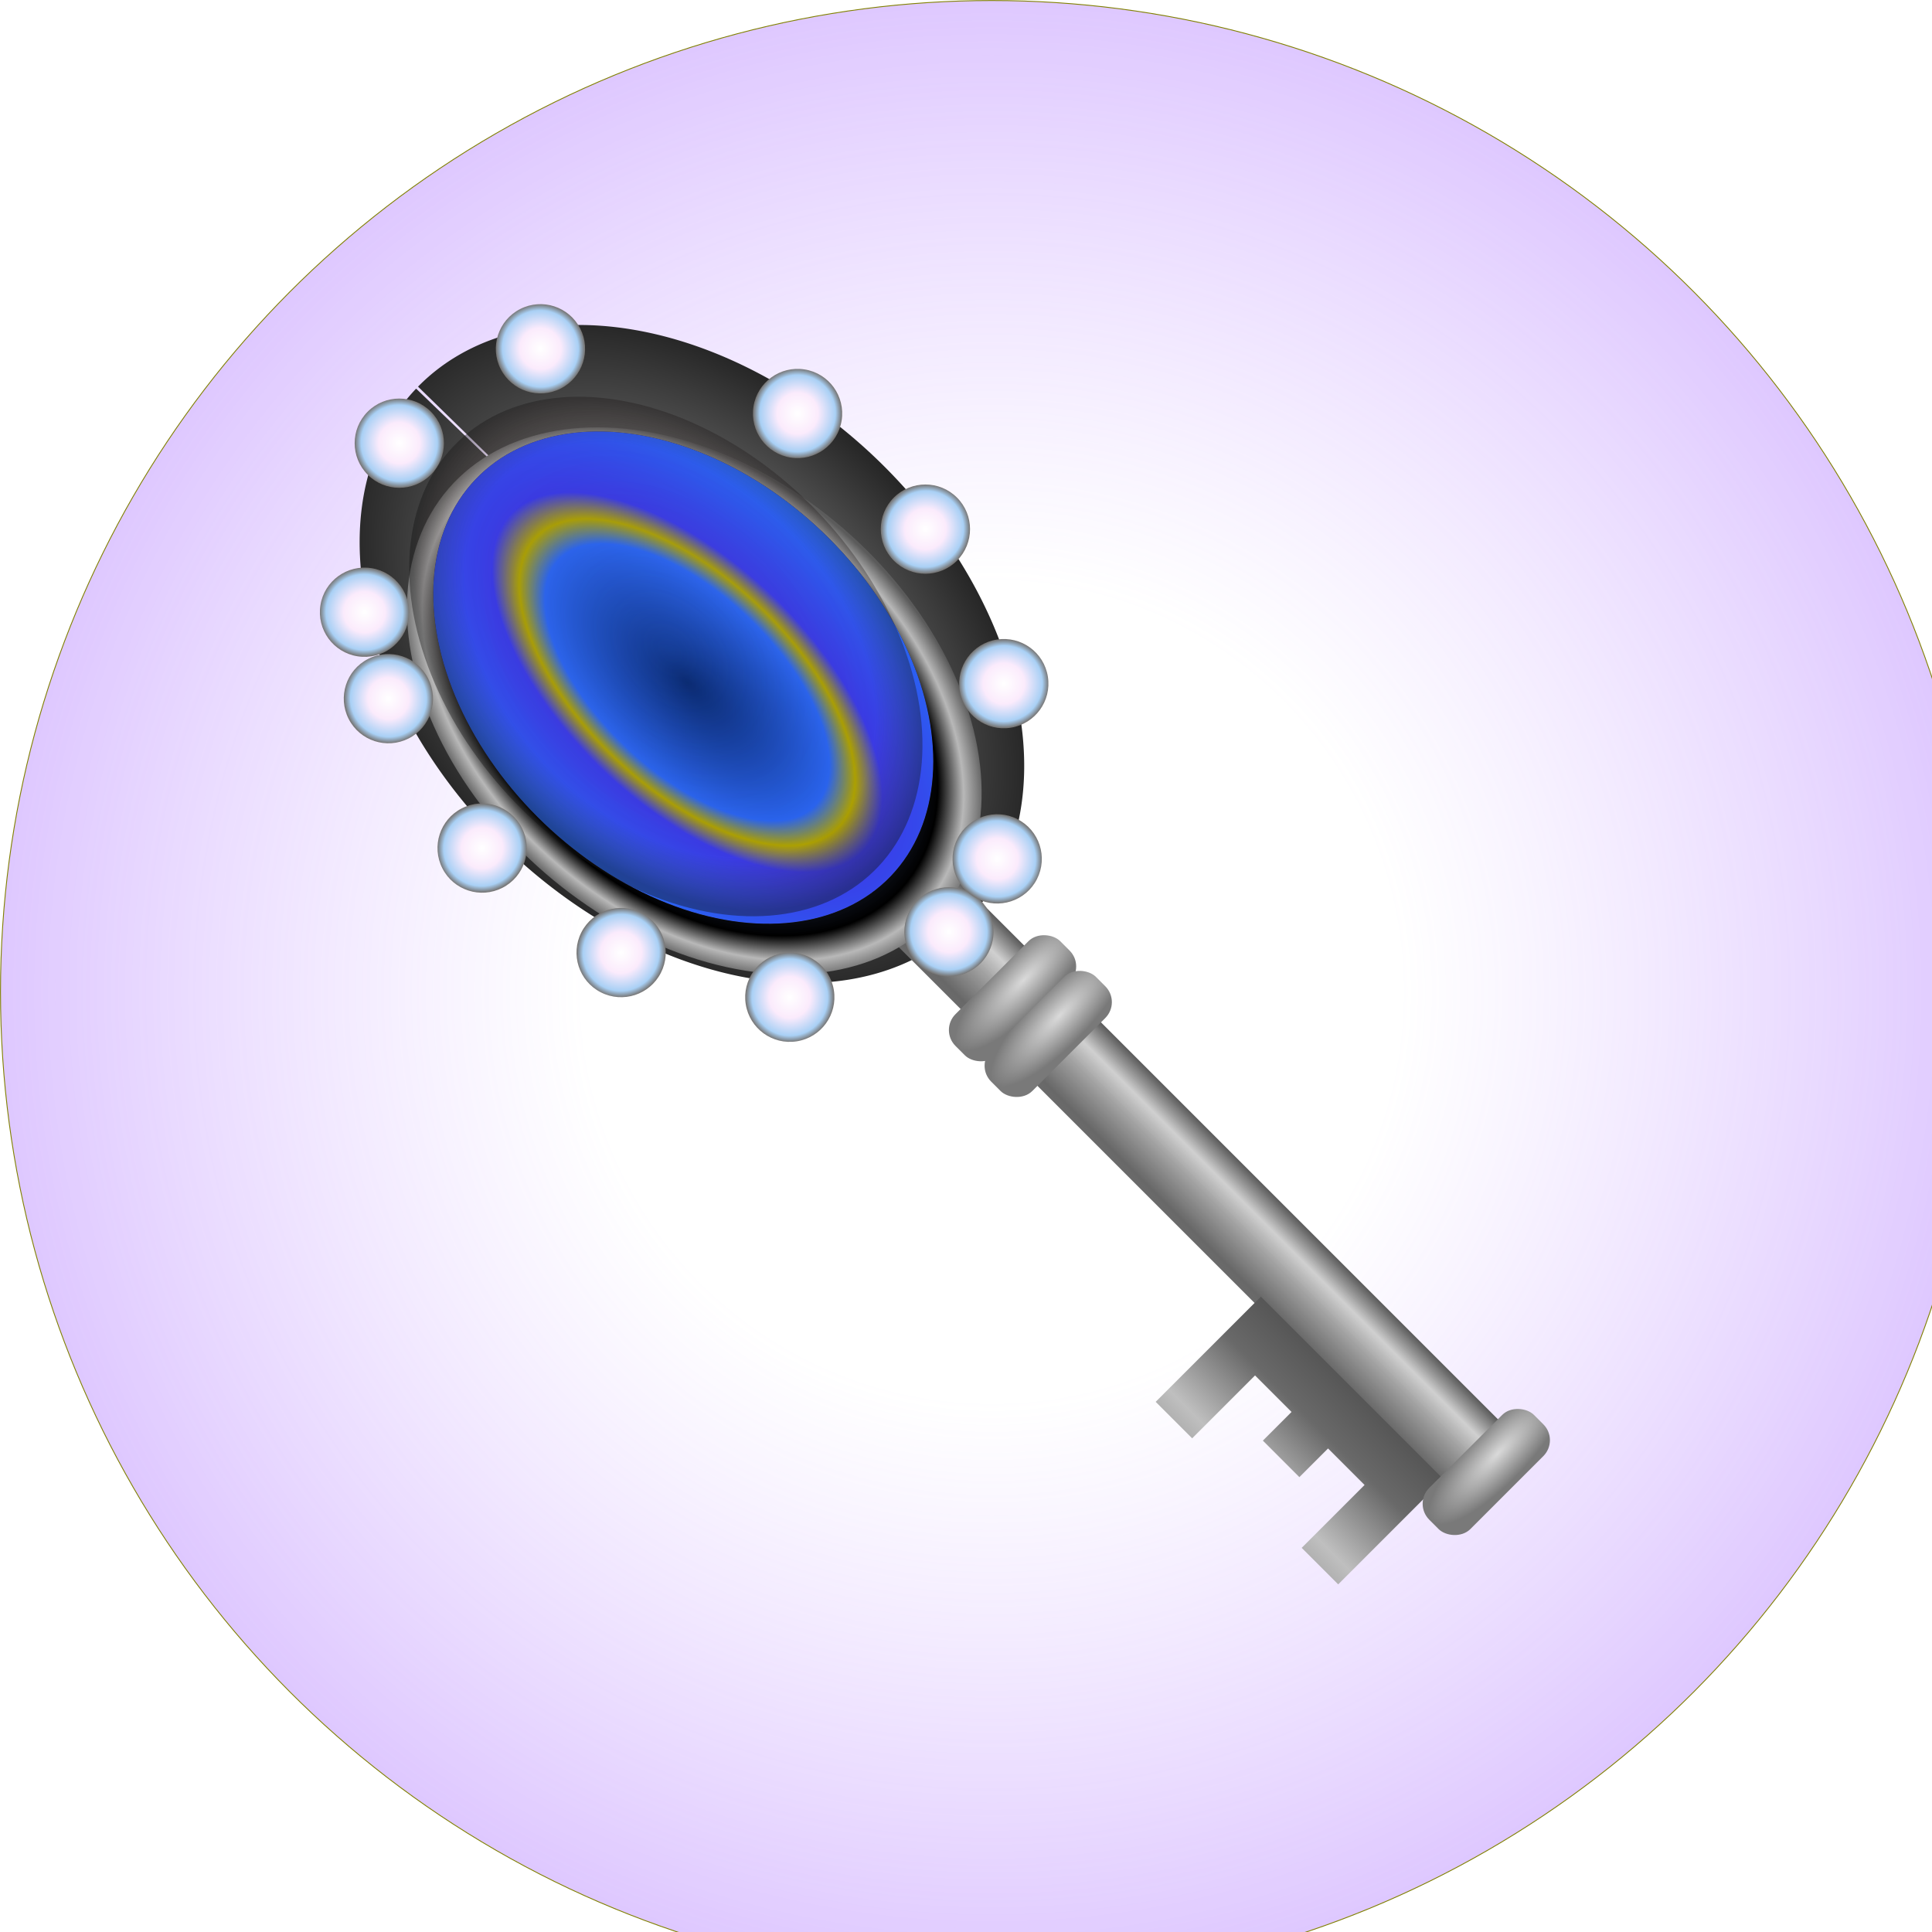 <?xml version="1.0" encoding="UTF-8" standalone="no"?>
<svg
   xmlns:dc="http://purl.org/dc/elements/1.1/"
   xmlns:cc="http://creativecommons.org/ns#"
   xmlns:rdf="http://www.w3.org/1999/02/22-rdf-syntax-ns#"
   xmlns:svg="http://www.w3.org/2000/svg"
   xmlns="http://www.w3.org/2000/svg"
   xmlns:xlink="http://www.w3.org/1999/xlink"
   xmlns:sodipodi="http://sodipodi.sourceforge.net/DTD/sodipodi-0.dtd"
   xmlns:inkscape="http://www.inkscape.org/namespaces/inkscape"
   id="svg8"
   version="1.1"
   viewBox="0 0 12.097 12.097"
   height="12.097mm"
   width="12.097mm"
   sodipodi:docname="opal.svg"
   inkscape:version="0.92.4 (5da689c313, 2019-01-14)">
  <defs
     id="defs914">
    <linearGradient
       id="linearGradient10151"
       inkscape:collect="always">
      <stop
         id="stop10139"
         offset="0"
         style="stop-color:#ffffff;stop-opacity:1" />
      <stop
         style="stop-color:#fbebfc;stop-opacity:1"
         offset="0.463"
         id="stop10141" />
      <stop
         style="stop-color:#a9d0f5;stop-opacity:1"
         offset="0.86"
         id="stop10143" />
      <stop
         style="stop-color:#787878;stop-opacity:1"
         offset="1"
         id="stop10145" />
    </linearGradient>
    <linearGradient
       inkscape:collect="always"
       id="linearGradient10081">
      <stop
         style="stop-color:#666666;stop-opacity:1;"
         offset="0"
         id="stop10077" />
      <stop
         id="stop10085"
         offset="0.47"
         style="stop-color:#bfbfbf;stop-opacity:1" />
      <stop
         style="stop-color:#696969;stop-opacity:1"
         offset="0.788"
         id="stop10087" />
      <stop
         style="stop-color:#565656;stop-opacity:1"
         offset="1"
         id="stop10079" />
    </linearGradient>
    <linearGradient
       inkscape:collect="always"
       id="linearGradient9999">
      <stop
         style="stop-color:#aaaaaa;stop-opacity:1"
         offset="0"
         id="stop9991" />
      <stop
         style="stop-color:#272727;stop-opacity:1"
         offset="1"
         id="stop9997" />
    </linearGradient>
    <linearGradient
       inkscape:collect="always"
       id="linearGradient9244">
      <stop
         style="stop-color:#dadada;stop-opacity:1"
         offset="0"
         id="stop9240" />
      <stop
         style="stop-color:#797979;stop-opacity:1"
         offset="1"
         id="stop9242" />
    </linearGradient>
    <linearGradient
       inkscape:collect="always"
       id="linearGradient9122">
      <stop
         style="stop-color:#ffffff;stop-opacity:1"
         offset="0"
         id="stop9110" />
      <stop
         id="stop9112"
         offset="0.354"
         style="stop-color:#fcf8eb;stop-opacity:1" />
      <stop
         id="stop9114"
         offset="0.657"
         style="stop-color:#f5e2a9;stop-opacity:1" />
      <stop
         id="stop9116"
         offset="0.765"
         style="stop-color:#787878;stop-opacity:1" />
      <stop
         id="stop9118"
         offset="0.872"
         style="stop-color:#aaaaaa;stop-opacity:1" />
      <stop
         style="stop-color:#676767;stop-opacity:1"
         offset="1"
         id="stop9120" />
    </linearGradient>
    <linearGradient
       inkscape:collect="always"
       id="linearGradient4722">
      <stop
         style="stop-color:#6b6b6b;stop-opacity:1"
         offset="0"
         id="stop4718" />
      <stop
         id="stop9232"
         offset="0.087"
         style="stop-color:#676767;stop-opacity:0.996" />
      <stop
         style="stop-color:#a2a2a2;stop-opacity:1"
         offset="0.47"
         id="stop9234" />
      <stop
         id="stop4726"
         offset="0.707"
         style="stop-color:#d0d0d0;stop-opacity:0.991" />
      <stop
         style="stop-color:#5a5a5a;stop-opacity:1"
         offset="1"
         id="stop4720" />
    </linearGradient>
    <linearGradient
       inkscape:collect="always"
       id="linearGradient4656">
      <stop
         style="stop-color:#ffffff;stop-opacity:1"
         offset="0"
         id="stop4652" />
      <stop
         id="stop4680"
         offset="0.335"
         style="stop-color:#fafafa;stop-opacity:1;" />
      <stop
         id="stop4668"
         offset="0.452"
         style="stop-color:#d0d0d0;stop-opacity:1" />
      <stop
         id="stop4666"
         offset="0.532"
         style="stop-color:#484848;stop-opacity:1" />
      <stop
         id="stop4660"
         offset="0.774"
         style="stop-color:#aaaaaa;stop-opacity:1" />
      <stop
         style="stop-color:#4a4a4a;stop-opacity:1"
         offset="1"
         id="stop4654" />
    </linearGradient>
    <linearGradient
       id="linearGradient4628"
       inkscape:collect="always">
      <stop
         id="stop4622"
         offset="0"
         style="stop-color:#5684ff;stop-opacity:0.154" />
      <stop
         style="stop-color:#000000;stop-opacity:1"
         offset="0.836"
         id="stop4624" />
      <stop
         id="stop4630"
         offset="0.924"
         style="stop-color:#b8b8b8;stop-opacity:1" />
      <stop
         id="stop4626"
         offset="1"
         style="stop-color:#5b5b5b;stop-opacity:1" />
    </linearGradient>
    <linearGradient
       inkscape:collect="always"
       id="linearGradient4592">
      <stop
         style="stop-color:#ffffff;stop-opacity:0"
         offset="0"
         id="stop4588" />
      <stop
         id="stop10093"
         offset="0.412"
         style="stop-color:#b17bff;stop-opacity:0" />
      <stop
         style="stop-color:#9b56ff;stop-opacity:0.327"
         offset="1"
         id="stop4590" />
    </linearGradient>
    <linearGradient
       inkscape:collect="always"
       id="linearGradient866">
      <stop
         style="stop-color:#5684ff;stop-opacity:0.154"
         offset="0"
         id="stop862" />
      <stop
         id="stop870"
         offset="0.8"
         style="stop-color:#432a27;stop-opacity:0.025" />
      <stop
         style="stop-color:#141414;stop-opacity:0.415"
         offset="1"
         id="stop864" />
    </linearGradient>
    <linearGradient
       inkscape:collect="always"
       id="linearGradient846">
      <stop
         style="stop-color:#394c6d;stop-opacity:1"
         offset="0"
         id="stop842" />
      <stop
         style="stop-color:#39396d;stop-opacity:1"
         offset="1"
         id="stop844" />
    </linearGradient>
    <linearGradient
       inkscape:collect="always"
       id="linearGradient1465">
      <stop
         style="stop-color:#002062;stop-opacity:1"
         offset="0"
         id="stop1461" />
      <stop
         id="stop1471"
         offset="0.327"
         style="stop-color:#2965f3;stop-opacity:1" />
      <stop
         id="stop1469"
         offset="0.386"
         style="stop-color:#afa300;stop-opacity:1" />
      <stop
         style="stop-color:#3a3be8;stop-opacity:1"
         offset="0.449"
         id="stop1473" />
      <stop
         style="stop-color:#1693ff;stop-opacity:1"
         offset="1"
         id="stop1463" />
    </linearGradient>
    <radialGradient
       inkscape:collect="always"
       xlink:href="#linearGradient1465"
       id="radialGradient1467"
       cx="100"
       cy="60"
       fx="100"
       fy="60"
       r="120"
       gradientTransform="matrix(1,0,0,0.5,0,30)"
       gradientUnits="userSpaceOnUse" />
    <clipPath
       clipPathUnits="userSpaceOnUse"
       id="clipPath838">
      <ellipse
         style="opacity:1;fill:#6d3e39;fill-opacity:1;stroke:none;stroke-width:0.5;stroke-linecap:round;stroke-miterlimit:4;stroke-dasharray:none;stroke-opacity:1"
         id="ellipse840"
         cx="304.484"
         cy="257.04"
         transform="matrix(0.265,0,0,0.265,20.657,-8.263)"
         rx="239.624"
         ry="168.157" />
    </clipPath>
    <radialGradient
       inkscape:collect="always"
       xlink:href="#linearGradient846"
       id="radialGradient848"
       cx="304.484"
       cy="257.04"
       fx="304.484"
       fy="257.04"
       r="239.624"
       gradientTransform="matrix(1,0,0,0.702,0,76.661)"
       gradientUnits="userSpaceOnUse" />
    <radialGradient
       inkscape:collect="always"
       xlink:href="#linearGradient866"
       id="radialGradient868"
       cx="305.685"
       cy="248.482"
       fx="305.685"
       fy="248.482"
       r="239.624"
       gradientTransform="matrix(1,0,0,0.702,0,76.661)"
       gradientUnits="userSpaceOnUse" />
    <radialGradient
       inkscape:collect="always"
       xlink:href="#linearGradient4592"
       id="radialGradient4594"
       cx="567.1"
       cy="566.759"
       fx="567.1"
       fy="566.759"
       r="564.521"
       gradientUnits="userSpaceOnUse" />
    <radialGradient
       inkscape:collect="always"
       xlink:href="#linearGradient4628"
       id="radialGradient4616"
       gradientUnits="userSpaceOnUse"
       gradientTransform="matrix(1.028,-0.004,0.003,0.702,-9.056,77.86)"
       cx="304.003"
       cy="259.595"
       fx="304.003"
       fy="259.595"
       r="239.624" />
    <radialGradient
       inkscape:collect="always"
       xlink:href="#linearGradient4656"
       id="radialGradient4696"
       gradientUnits="userSpaceOnUse"
       cx="10.187"
       cy="9.326"
       fx="10.187"
       fy="9.326"
       r="1.746" />
    <linearGradient
       inkscape:collect="always"
       xlink:href="#linearGradient4722"
       id="linearGradient9228"
       gradientUnits="userSpaceOnUse"
       x1="-17.25"
       y1="28.47"
       x2="-16.125"
       y2="28.47" />
    <radialGradient
       inkscape:collect="always"
       xlink:href="#linearGradient9999"
       id="radialGradient9977"
       gradientUnits="userSpaceOnUse"
       gradientTransform="matrix(1.028,-0.004,0.003,0.702,-9.056,77.86)"
       cx="304.003"
       cy="259.595"
       fx="304.003"
       fy="259.595"
       r="239.624" />
    <linearGradient
       inkscape:collect="always"
       xlink:href="#linearGradient10081"
       id="linearGradient10083"
       x1="15.91"
       y1="39.047"
       x2="21.744"
       y2="39.047"
       gradientUnits="userSpaceOnUse" />
    <radialGradient
       inkscape:collect="always"
       xlink:href="#linearGradient9122"
       id="radialGradient10091"
       gradientUnits="userSpaceOnUse"
       cx="10.187"
       cy="9.326"
       fx="10.187"
       fy="9.326"
       r="1.746" />
    <radialGradient
       inkscape:collect="always"
       xlink:href="#linearGradient9244"
       id="radialGradient1046"
       gradientUnits="userSpaceOnUse"
       gradientTransform="matrix(1.278,-0.025,0.008,0.393,-6.654,23.824)"
       cx="23.308"
       cy="37.972"
       fx="23.308"
       fy="37.972"
       r="1.75" />
    <radialGradient
       inkscape:collect="always"
       xlink:href="#linearGradient10151"
       id="radialGradient1048"
       gradientUnits="userSpaceOnUse"
       gradientTransform="matrix(1.29,-3.0679151e-7,3.1140397e-7,1.309,-2.953,-2.885)"
       cx="10.187"
       cy="9.326"
       fx="10.187"
       fy="9.326"
       r="1.335" />
  </defs>
  <sodipodi:namedview
     pagecolor="#ffffff"
     bordercolor="#666666"
     borderopacity="1"
     objecttolerance="10"
     gridtolerance="10"
     guidetolerance="10"
     inkscape:pageopacity="0"
     inkscape:pageshadow="2"
     inkscape:window-width="1920"
     inkscape:window-height="1015"
     id="namedview912"
     showgrid="false"
     inkscape:zoom="1"
     inkscape:cx="20.284472"
     inkscape:cy="25.17095"
     inkscape:window-x="0"
     inkscape:window-y="0"
     inkscape:window-maximized="1"
     inkscape:current-layer="g10133"
     fit-margin-top="0"
     fit-margin-left="0"
     fit-margin-right="0"
     fit-margin-bottom="0" />
  <filter
     id="FillPaint">
    <feTurbulence
       type="fractalNoise"
       baseFrequency="0.009"
       numOctaves="6"
       seed="149"
       stitchTiles="noStitch"
       result="turbulence"
       id="feTurbulence904" />
    <feDisplacementMap
       in2="turbulence"
       in="SourceGraphic"
       scale="100"
       xChannelSelector="G"
       yChannelSelector="B"
       id="feDisplacementMap906" />
  </filter>
  <circle
     style="opacity:1;fill:url(#radialGradient4594);fill-opacity:1;stroke:#808000;stroke-width:0.5;stroke-linecap:round;stroke-miterlimit:4;stroke-dasharray:none;stroke-opacity:1"
     id="path878"
     cx="567.1"
     cy="566.759"
     r="564.271"
     transform="matrix(0.011,0,0,0.011,-0.028,-0.024)" />
  <g
     id="g10133"
     transform="translate(0,-0.529)">
    <g
       id="g1036"
       transform="rotate(-45,5.752,6.519)">
      <path
         transform="matrix(-1.9216624e-4,-0.01,-0.01,2.4182953e-4,8.717,7.158)"
         id="ellipse9963"
         style="opacity:1;fill:url(#radialGradient9977);fill-opacity:1;stroke:none;stroke-width:0.5;stroke-linecap:round;stroke-miterlimit:4;stroke-dasharray:none;stroke-opacity:1"
         sodipodi:type="arc"
         sodipodi:cx="304.48419"
         sodipodi:cy="257.03989"
         sodipodi:rx="239.62366"
         sodipodi:ry="168.15695"
         sodipodi:start="0"
         sodipodi:end="6.2729223"
         d="M 544.108,257.04 A 239.624,168.157 0 0 1 305.099,425.196 239.624,168.157 0 0 1 64.864,257.903 239.624,168.157 0 0 1 302.64,88.888 239.624,168.157 0 0 1 544.095,255.314 l -239.611,1.726 z" />
      <rect
         style="opacity:1;fill:url(#linearGradient9228);fill-opacity:1;stroke:none;stroke-width:0.5;stroke-linecap:round;stroke-miterlimit:4;stroke-dasharray:none;stroke-opacity:1"
         id="rect4714"
         width="1.125"
         height="17.75"
         x="-17.25"
         y="19.595"
         transform="matrix(0.5,0,0,0.284,14.331,0.61)" />
      <path
         style="fill:url(#linearGradient10083);fill-opacity:1;stroke:none;stroke-width:1px;stroke-linecap:butt;stroke-linejoin:miter;stroke-opacity:1"
         d="m 18.228,35.998 h 3.515 v 6.099 H 18.228 v -1.22 h 2.101 v -1.22 h -0.958 v -1.22 h 0.958 v -1.22 h -2.101 z"
         id="path10075"
         inkscape:connector-curvature="0"
         transform="scale(0.265)"
         sodipodi:nodetypes="ccccccccccccc" />
      <g
         id="g4648"
         transform="rotate(40.827,4.85,6.172)">
        <ellipse
           cx="304.484"
           cy="257.04"
           rx="239.624"
           ry="168.157"
           transform="matrix(-0.006,-0.006,-0.006,0.006,7.844,4.43)"
           id="ellipse4608"
           style="opacity:1;fill:url(#radialGradient4616);fill-opacity:1;stroke:none;stroke-width:0.5;stroke-linecap:round;stroke-miterlimit:4;stroke-dasharray:none;stroke-opacity:1" />
        <g
           transform="translate(0.354,-0.585)"
           id="g4640">
          <g
             id="g836"
             clip-path="url(#clipPath838)"
             transform="matrix(-0.019,-0.021,-0.021,0.019,7.245,5.571)">
            <ellipse
               style="opacity:1;fill:url(#radialGradient848);fill-opacity:1;stroke:none;stroke-width:0.5;stroke-linecap:round;stroke-miterlimit:4;stroke-dasharray:none;stroke-opacity:1"
               id="ellipse832"
               cx="304.484"
               cy="257.04"
               transform="matrix(0.265,0,0,0.265,20.657,-8.263)"
               rx="239.624"
               ry="168.157" />
            <ellipse
               id="ellipse909"
               style="fill:url(#radialGradient1467);fill-opacity:1;stroke:#808000;stroke-width:5px;filter:url(#FillPaint)"
               ry="50"
               rx="100"
               cy="60"
               cx="100" />
          </g>
          <ellipse
             ry="168.157"
             rx="239.624"
             transform="matrix(-0.005,-0.006,-0.006,0.005,7.028,4.982)"
             cy="257.04"
             cx="304.484"
             id="ellipse860"
             style="opacity:1;fill:url(#radialGradient868);fill-opacity:1;stroke:none;stroke-width:0.5;stroke-linecap:round;stroke-miterlimit:4;stroke-dasharray:none;stroke-opacity:1" />
        </g>
      </g>
      <rect
         style="opacity:1;fill:url(#radialGradient1046);fill-opacity:1;stroke:none;stroke-width:0.5;stroke-linecap:round;stroke-miterlimit:4;stroke-dasharray:none;stroke-opacity:1"
         id="rect9238"
         width="3.5"
         height="1.375"
         x="21.188"
         y="37.595"
         transform="matrix(0.265,0,0,0.265,-0.095,-3.026)"
         ry="0.531" />
      <circle
         r="1.746"
         cy="9.326"
         cx="10.187"
         transform="matrix(-0.16,0,0,0.16,7.626,5.051)"
         id="circle4791"
         style="opacity:1;fill:url(#radialGradient1048);fill-opacity:1;stroke:none;stroke-width:0.5;stroke-linecap:round;stroke-miterlimit:4;stroke-dasharray:none;stroke-opacity:1"
         inkscape:transform-center-y="-2.3102607"
         inkscape:tile-cx="6.0647723"
         inkscape:tile-cy="3.3925583"
         inkscape:tile-w="0.55925979"
         inkscape:tile-h="0.55925979"
         inkscape:tile-x0="5.7851424"
         inkscape:tile-y0="0.80266768" />
      <use
         x="0"
         y="0"
         inkscape:tiled-clone-of="#circle4791"
         xlink:href="#circle4791"
         id="use9895"
         inkscape:transform-center-x="-4.4601347"
         inkscape:transform-center-y="0.18468323"
         width="100%"
         height="100%"
         transform="translate(0.281,-4.597)" />
      <use
         x="0"
         y="0"
         inkscape:tiled-clone-of="#circle4791"
         xlink:href="#circle4791"
         transform="rotate(18,20.241,6.788)"
         id="use9897"
         inkscape:transform-center-x="-5.1740445"
         inkscape:transform-center-y="0.29775545"
         width="100%"
         height="100%" />
      <use
         x="0"
         y="0"
         inkscape:tiled-clone-of="#circle4791"
         xlink:href="#circle4791"
         transform="rotate(36,12.747,6.363)"
         id="use9899"
         inkscape:transform-center-x="-5.8180719"
         inkscape:transform-center-y="0.62590379"
         width="100%"
         height="100%" />
      <use
         x="0"
         y="0"
         inkscape:tiled-clone-of="#circle4791"
         xlink:href="#circle4791"
         transform="rotate(54,9.718,6.655)"
         id="use9901"
         inkscape:transform-center-x="-6.3291749"
         inkscape:transform-center-y="1.1370068"
         width="100%"
         height="100%" />
      <use
         x="0"
         y="0"
         inkscape:tiled-clone-of="#circle4791"
         xlink:href="#circle4791"
         transform="rotate(72,8.527,6.499)"
         id="use9903"
         inkscape:transform-center-x="-6.6573232"
         inkscape:transform-center-y="1.7810342"
         width="100%"
         height="100%" />
      <use
         x="0"
         y="0"
         inkscape:tiled-clone-of="#circle4791"
         xlink:href="#circle4791"
         transform="rotate(90,7.779,6.439)"
         id="use9905"
         inkscape:transform-center-x="-6.7703954"
         inkscape:transform-center-y="2.494944"
         width="100%"
         height="100%" />
      <use
         x="0"
         y="0"
         inkscape:tiled-clone-of="#circle4791"
         xlink:href="#circle4791"
         transform="rotate(108,7.267,6.428)"
         id="use9907"
         inkscape:transform-center-x="-6.6573232"
         inkscape:transform-center-y="3.2088538"
         width="100%"
         height="100%" />
      <use
         x="0"
         y="0"
         inkscape:tiled-clone-of="#circle4791"
         xlink:href="#circle4791"
         transform="rotate(126,6.885,6.457)"
         id="use9909"
         inkscape:transform-center-x="-6.3291749"
         inkscape:transform-center-y="3.8528812"
         width="100%"
         height="100%" />
      <use
         x="0"
         y="0"
         inkscape:tiled-clone-of="#circle4791"
         xlink:href="#circle4791"
         transform="rotate(144,6.566,6.499)"
         id="use9911"
         inkscape:transform-center-x="-5.8180718"
         inkscape:transform-center-y="4.3639842"
         width="100%"
         height="100%" />
      <use
         x="0"
         y="0"
         inkscape:tiled-clone-of="#circle4791"
         xlink:href="#circle4791"
         transform="rotate(162,6.273,6.531)"
         id="use9913"
         inkscape:transform-center-x="-5.1740445"
         inkscape:transform-center-y="4.6921325"
         width="100%"
         height="100%" />
      <use
         x="0"
         y="0"
         inkscape:tiled-clone-of="#circle4791"
         xlink:href="#circle4791"
         transform="rotate(-18,-4.367,0.176)"
         id="use9933"
         inkscape:transform-center-x="-3.7462249"
         inkscape:transform-center-y="0.29775542"
         width="100%"
         height="100%" />
      <use
         x="0"
         y="0"
         xlink:href="#use9895"
         inkscape:transform-center-x="4.4601352"
         inkscape:transform-center-y="0.18468323"
         id="use9941"
         transform="matrix(-1,0,0,1,12.003,0)"
         width="100%"
         height="100%" />
      <use
         x="0"
         y="0"
         xlink:href="#use9897"
         inkscape:transform-center-x="5.174045"
         inkscape:transform-center-y="0.29775545"
         id="use9943"
         transform="matrix(-1,0,0,1,12.003,0)"
         width="100%"
         height="100%" />
      <use
         x="0"
         y="0"
         xlink:href="#use9899"
         inkscape:transform-center-x="5.8180724"
         inkscape:transform-center-y="0.62590379"
         id="use9945"
         transform="matrix(-1,0,0,1,12.003,0)"
         width="100%"
         height="100%" />
      <use
         x="0"
         y="0"
         xlink:href="#use9901"
         inkscape:transform-center-x="6.3291754"
         inkscape:transform-center-y="1.1370068"
         id="use9947"
         transform="matrix(-1,0,0,1,12.003,0)"
         width="100%"
         height="100%" />
      <use
         x="0"
         y="0"
         xlink:href="#use9903"
         inkscape:transform-center-x="6.6573237"
         inkscape:transform-center-y="1.7810342"
         id="use9949"
         transform="matrix(-1,0,0,1,12.003,0)"
         width="100%"
         height="100%" />
      <use
         x="0"
         y="0"
         xlink:href="#use9905"
         inkscape:transform-center-x="6.7703959"
         inkscape:transform-center-y="2.494944"
         id="use9951"
         transform="matrix(-1,0,0,1,12.003,0)"
         width="100%"
         height="100%" />
      <use
         x="0"
         y="0"
         xlink:href="#use9907"
         inkscape:transform-center-x="6.6573237"
         inkscape:transform-center-y="3.2088538"
         id="use9953"
         transform="matrix(-1,0,0,1,12.003,0)"
         width="100%"
         height="100%" />
      <use
         x="0"
         y="0"
         xlink:href="#use9909"
         inkscape:transform-center-x="6.3291754"
         inkscape:transform-center-y="3.8528812"
         id="use9955"
         transform="matrix(-1,0,0,1,12.003,0)"
         width="100%"
         height="100%" />
      <use
         x="0"
         y="0"
         xlink:href="#use9911"
         inkscape:transform-center-x="5.8180723"
         inkscape:transform-center-y="4.3639842"
         id="use9957"
         transform="matrix(-1,0,0,1,12.003,0)"
         width="100%"
         height="100%" />
      <use
         x="0"
         y="0"
         xlink:href="#use9913"
         inkscape:transform-center-x="5.174045"
         inkscape:transform-center-y="4.6921325"
         id="use9959"
         transform="matrix(-1,0,0,1,12.003,0)"
         width="100%"
         height="100%" />
      <use
         x="0"
         y="0"
         xlink:href="#use9933"
         inkscape:transform-center-x="3.7462254"
         inkscape:transform-center-y="0.29775542"
         id="use9961"
         transform="matrix(-1,0,0,1,12.003,0)"
         width="100%"
         height="100%" />
      <use
         x="0"
         y="0"
         xlink:href="#use10001"
         id="use10003"
         width="100%"
         height="100%"
         transform="translate(0,0.316)" />
      <use
         x="0"
         y="0"
         xlink:href="#rect9238"
         id="use10001"
         width="100%"
         height="100%"
         transform="translate(0,0.316)" />
      <use
         x="0"
         y="0"
         xlink:href="#use10003"
         id="use10071"
         transform="translate(0,1.587)"
         width="100%"
         height="100%" />
      <use
         x="0"
         y="0"
         xlink:href="#use10071"
         id="use10073"
         transform="translate(0,1.976)"
         width="100%"
         height="100%" />
    </g>
  </g>
</svg>
